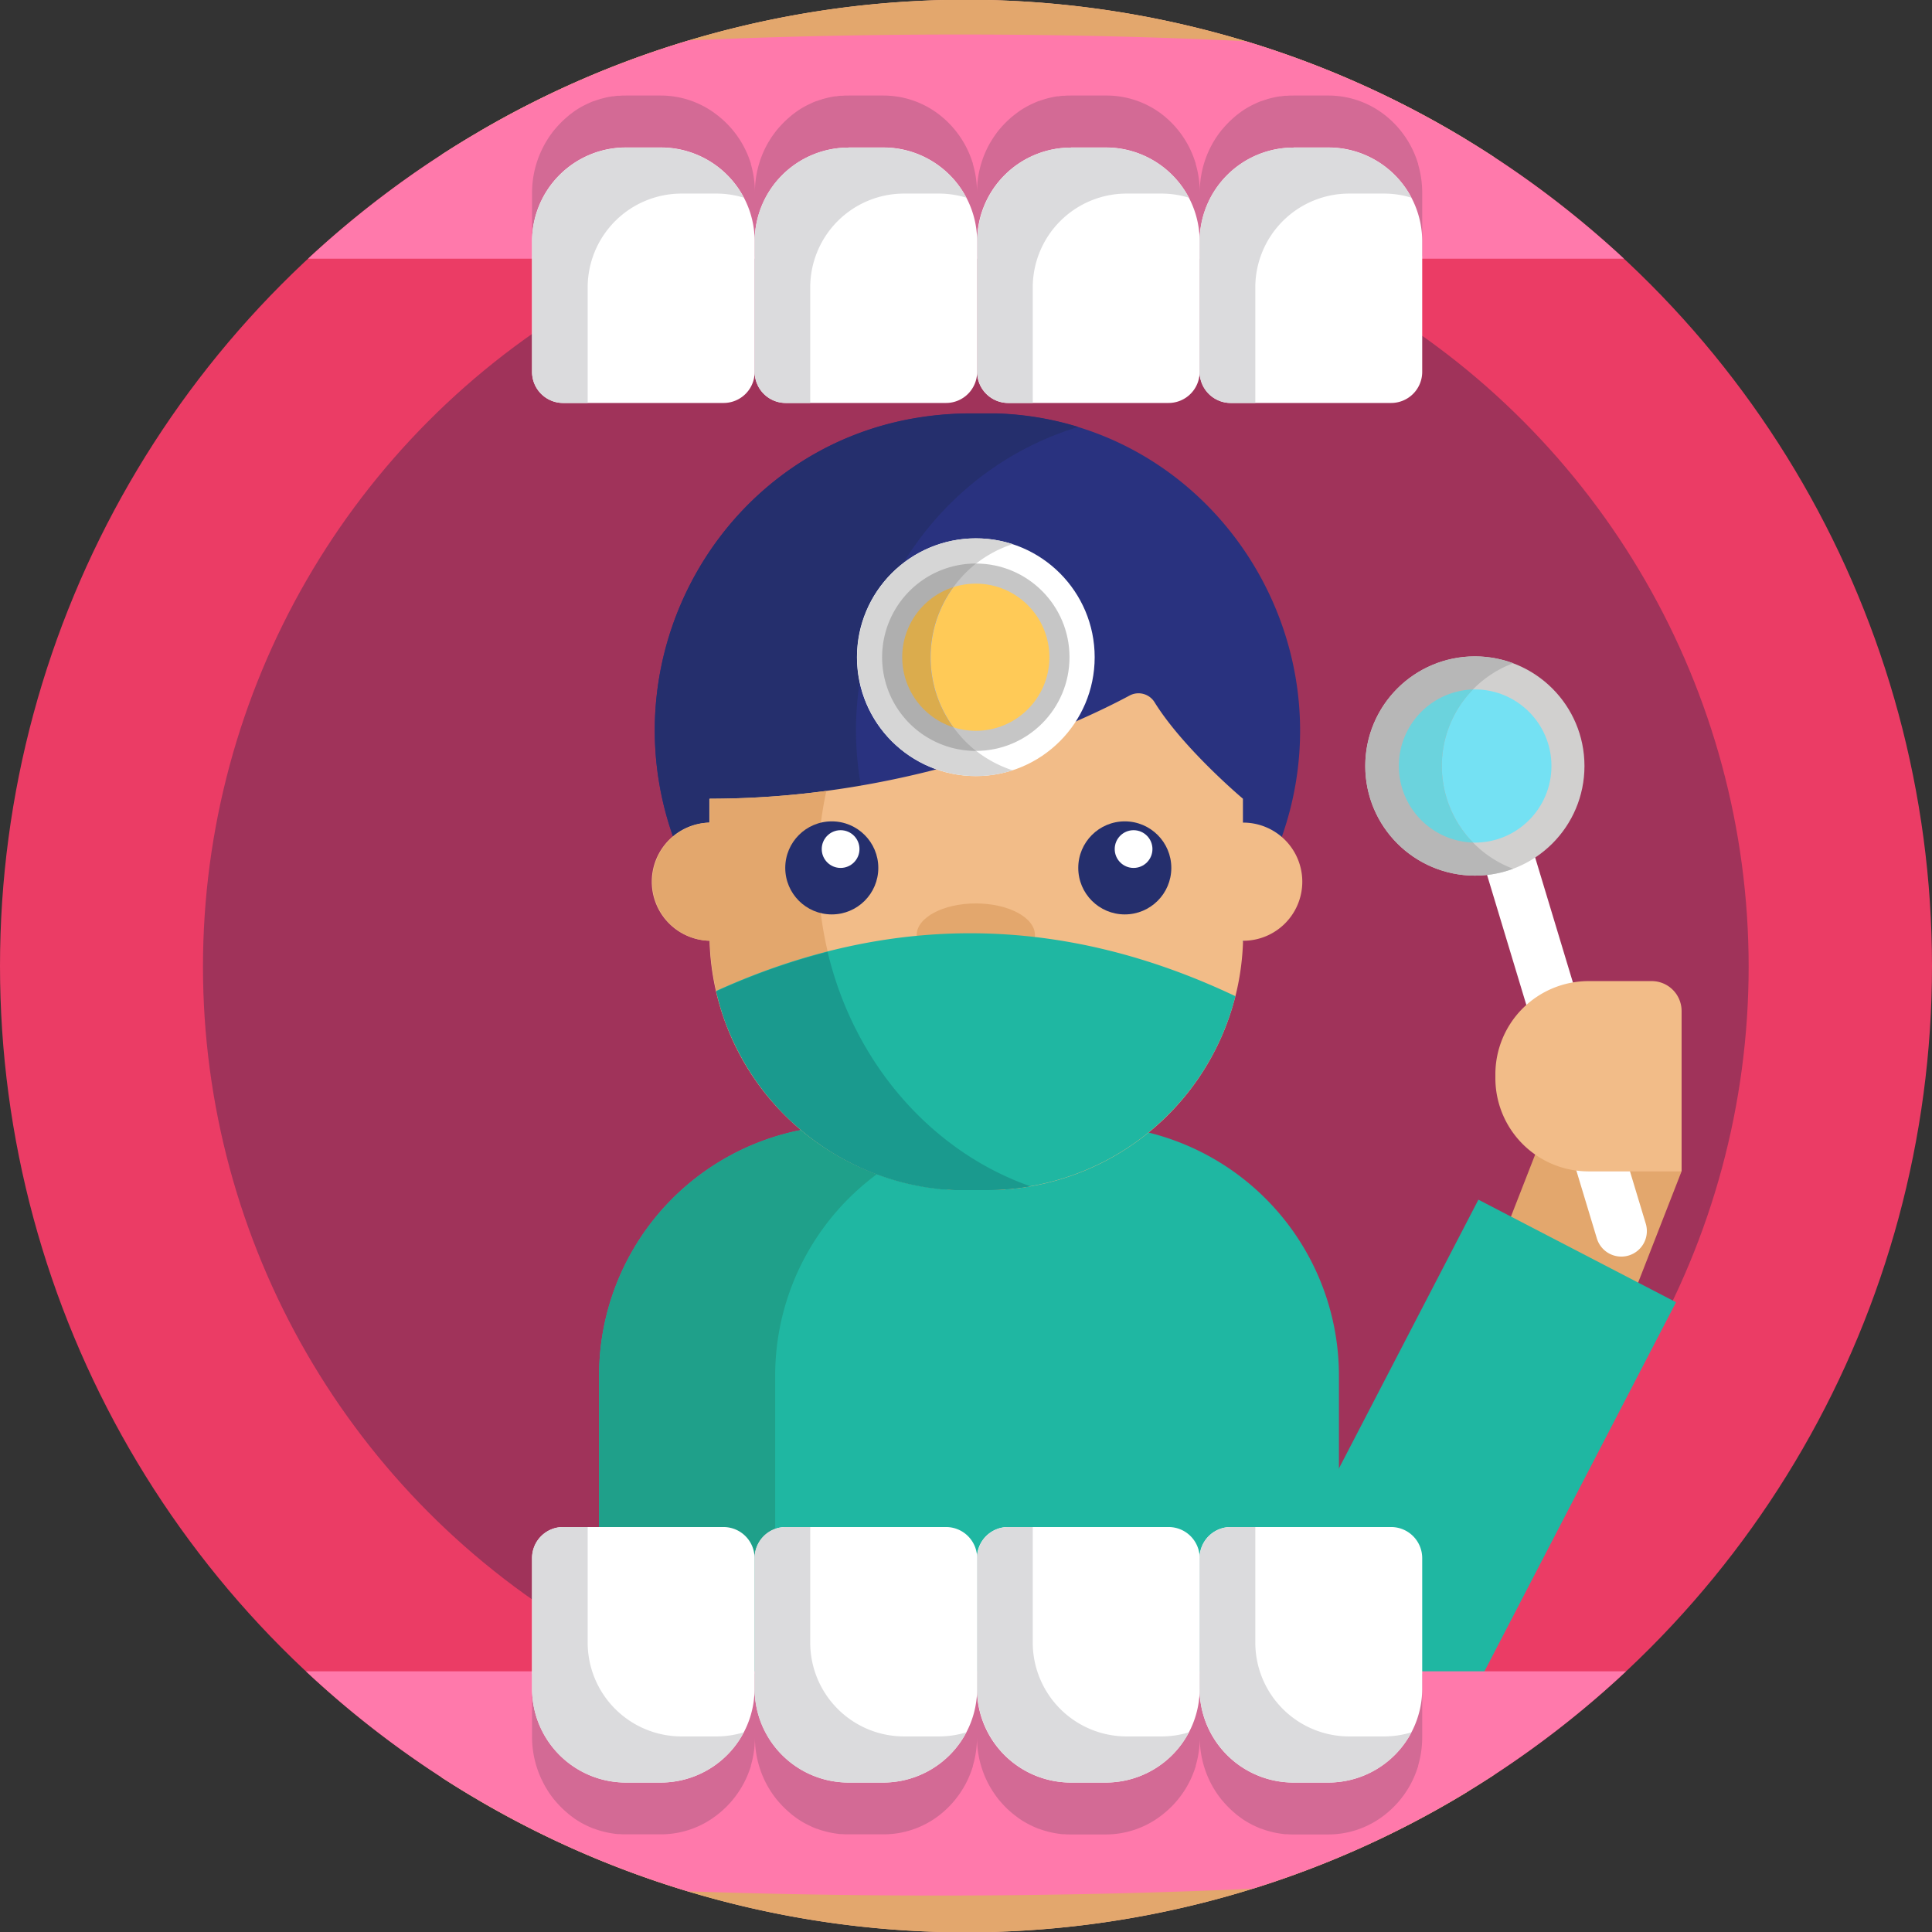 <svg xmlns="http://www.w3.org/2000/svg" width='60' height='60' viewBox="0 0 512 512"><rect x="0" y="0" width="512" height="512" fill="#333333" stroke="none"/><defs><style>.cls-1{fill:#eb3c65;}.cls-2{fill:#a0335a;}.cls-3{fill:#e3a76d;}.cls-4{fill:#1fb7a2;}.cls-5{fill:#1fa08a;}.cls-6{fill:#29327f;}.cls-7{fill:#252f6d;}.cls-8{fill:#f2bc88;}.cls-9{fill:#fff;}.cls-10{fill:#c6c6c6;}.cls-11{fill:#ffca57;}.cls-12{fill:#d6d6d6;}.cls-13{fill:#afafaf;}.cls-14{fill:#dbac4d;}.cls-15{fill:#1a9a8e;}.cls-16{fill:#ff79ab;}.cls-17{fill:#d36a95;}.cls-18{fill:#dbdbdd;}.cls-19{fill:#d1d0cf;}.cls-20{fill:#74e1f3;}.cls-21{fill:#b7b7b7;}.cls-22{fill:#6bd3dd;}</style></defs><title>Dental Care</title><g id="BULINE"><circle class="cls-1" cx="256" cy="256" r="256"></circle></g><g id="Icons"><circle class="cls-2" cx="258.6" cy="256.18" r="204.81"></circle><rect class="cls-3" x="399.37" y="301.72" width="37.76" height="54" transform="translate(148.1 -129.55) rotate(21.32)"></rect><rect class="cls-4" x="356.26" y="323.67" width="59" height="139.73" transform="translate(224.69 -133.47) rotate(27.43)"></rect><path class="cls-4" d="M225.1,298.21h63.39a66.34,66.34,0,0,1,66.34,66.34V488.85a0,0,0,0,1,0,0H158.76a0,0,0,0,1,0,0V364.56A66.34,66.34,0,0,1,225.1,298.21Z"></path><path class="cls-5" d="M271.77,298.21a66.35,66.35,0,0,0-66.34,66.35V488.85H158.76V364.56a66.36,66.36,0,0,1,66.35-66.35Z"></path><path class="cls-6" d="M263.85,109.59c-.85,0-1.71,0-2.58,0h-4a88.11,88.11,0,0,0-12.76.93c-51.91,7.58-83.51,61.4-66.24,110.94l9.81,28.13H329.47l9.82-26.69C359,169.3,320.89,111.24,263.85,109.59Z"></path><path class="cls-7" d="M231.6,221.42l9.81,28.13H188.08l-9.81-28.13C161,171.88,192.6,118.06,244.51,110.48a88.11,88.11,0,0,1,12.76-.93h4c.87,0,1.73,0,2.58,0a82,82,0,0,1,21.9,3.59C241.17,126.68,215.72,175.86,231.6,221.42Z"></path><path class="cls-8" d="M345.12,233.66a15.65,15.65,0,0,1-15.65,15.65h-.05a67.95,67.95,0,0,1-68,66.08h-5.38a67.93,67.93,0,0,1-68-66.08h-.05a15.66,15.66,0,0,1,0-31.31v-6.33c55.53,0,98.19-20.27,111.41-27.37a5,5,0,0,1,6.57,1.8c7.6,12.27,23.42,25.57,23.42,25.57V218A15.66,15.66,0,0,1,345.12,233.66Z"></path><path class="cls-3" d="M273.11,314.39a67.64,67.64,0,0,1-11.64,1h-5.39a68,68,0,0,1-67.95-66.08h0a15.66,15.66,0,0,1,0-31.31v-6.33a234.38,234.38,0,0,0,30.86-2.06A96.8,96.8,0,0,0,216.78,230C216.78,269.46,240.42,302.9,273.11,314.39Z"></path><circle class="cls-7" cx="220.43" cy="230" r="12.33"></circle><circle class="cls-9" cx="222.77" cy="225.01" r="5"></circle><circle class="cls-7" cx="298.08" cy="230" r="12.33"></circle><circle class="cls-9" cx="300.41" cy="225.01" r="5"></circle><circle class="cls-9" cx="258.6" cy="174.17" r="31.5"></circle><circle class="cls-10" cx="258.6" cy="174.17" r="24.83"></circle><circle class="cls-11" cx="258.6" cy="174.17" r="19.5"></circle><path class="cls-12" d="M258.7,199a31.66,31.66,0,0,0,9.65,5.14,31.5,31.5,0,1,1,0-59.94,31.66,31.66,0,0,0-9.65,5.14,32,32,0,0,0-6,6.26,31.52,31.52,0,0,0,0,37.14A32,32,0,0,0,258.7,199Z"></path><path class="cls-13" d="M258.7,199h-.1a24.83,24.83,0,1,1,0-49.66h.1a32,32,0,0,0-6,6.26,31.52,31.52,0,0,0,0,37.14A32,32,0,0,0,258.7,199Z"></path><path class="cls-14" d="M246.6,174.17a31.32,31.32,0,0,0,6.05,18.57,19.5,19.5,0,0,1,0-37.14A31.32,31.32,0,0,0,246.6,174.17Z"></path><ellipse class="cls-3" cx="258.6" cy="247.8" rx="15.67" ry="8.38"></ellipse><path class="cls-4" d="M327.39,264a68,68,0,0,1-65.93,51.36h-5.38a68,68,0,0,1-66.27-52.76Q258.62,231.37,327.39,264Z"></path><path class="cls-15" d="M273.1,314.39c-.47.09-.94.17-1.42.23-.95.15-1.9.27-2.86.38a68.81,68.81,0,0,1-7.36.39h-5.38l-1.51,0-1.24,0c-.64,0-1.28-.05-1.91-.1l-1-.08-.61,0c-.39,0-.78-.07-1.16-.12s-.79-.08-1.18-.14-1-.13-1.55-.21c-1.52-.23-3-.51-4.52-.84-.39-.08-.79-.17-1.18-.27-1.37-.32-2.72-.69-4.06-1.11-.32-.09-.64-.19-.95-.3l-.76-.25a65.82,65.82,0,0,1-6.91-2.75l-1-.48c-.43-.2-.86-.42-1.28-.64l-1.25-.65a64.24,64.24,0,0,1-6.68-4.1l-1.17-.83q-2.69-1.95-5.16-4.16c-.38-.33-.76-.67-1.13-1-.63-.58-1.24-1.17-1.85-1.78-.26-.26-.52-.52-.77-.79-1-1-1.92-2.05-2.83-3.12-.17-.19-.33-.38-.49-.58l-.65-.78q-.77-.94-1.5-1.92c-.28-.37-.55-.73-.82-1.11a69.06,69.06,0,0,1-5.19-8.43l-.62-1.21a67.59,67.59,0,0,1-3-6.94c-.19-.51-.37-1-.54-1.55-.11-.32-.22-.64-.32-1s-.19-.62-.29-.93-.18-.61-.26-.91c-.35-1.18-.65-2.37-.93-3.58a177.33,177.33,0,0,1,29.52-10.47C226.28,281.61,246.75,305.13,273.1,314.39Z"></path><path class="cls-8" d="M396,443.57v26.76c-2.34,1.53-4.7,3-7.1,4.49a255.72,255.72,0,0,1-262.34,2.1c-3.25-1.89-6.45-3.87-9.6-5.91V443.57Z"></path><path class="cls-3" d="M388.94,474.82a255.72,255.72,0,0,1-262.34,2.1c3.42-3.92,8.5-7.62,15-11q2.44-1.29,5.16-2.52c3.67-1.66,7.69-3.24,12-4.72q3.93-1.35,8.21-2.58a248.08,248.08,0,0,1,25.84-5.89q3.49-.63,7.11-1.17a.17.17,0,0,1,.1,0q2.67-.42,5.41-.79,5.91-.8,12.11-1.43c13-1.31,26.86-2,41.23-2H259c5.68,0,11.27.12,16.76.33a375.74,375.74,0,0,1,42.16,4h.1q3.33.51,6.54,1.08,8.4,1.47,16.05,3.3t14.28,3.92q3.33,1,6.43,2.16c.59.21,1.17.42,1.74.64q4.28,1.6,8.07,3.33c1.83.83,3.56,1.69,5.21,2.55q2.06,1.09,3.91,2.23A50.1,50.1,0,0,1,388.94,474.82Z"></path><path class="cls-16" d="M430.92,442.92A257.11,257.11,0,0,1,396,470.33c-2.34,1.53-4.7,3-7.1,4.49A255,255,0,0,1,332,500.53c-48.37,2.16-100.3,2.38-149.73.69a253.71,253.71,0,0,1-55.67-24.3c-3.25-1.89-6.45-3.87-9.6-5.91a257.4,257.4,0,0,1-35.92-28.09Z"></path><path class="cls-17" d="M141,460.36V443.57H376.9v16.79a26.68,26.68,0,0,1-1.08,7.54l0,.13c0,.11-.07.23-.11.34A25.83,25.83,0,0,1,366.91,481,24.2,24.2,0,0,1,352,486.15h-9.21c-.55,0-1.08,0-1.62-.06l-.39,0c-.43,0-.87-.08-1.3-.14l-.31-.05c-.52-.07-1-.17-1.54-.28l-.28-.07c-.41-.09-.83-.2-1.24-.32l-.39-.11c-.47-.14-.93-.3-1.38-.47l-.08,0c-.48-.18-.94-.39-1.41-.59l-.36-.18c-.36-.16-.72-.34-1.07-.53l-.33-.17c-.44-.25-.87-.5-1.29-.77l-.23-.15c-.35-.23-.69-.47-1-.71l-.35-.26c-.35-.26-.7-.53-1-.82l-.15-.12c-.38-.32-.75-.67-1.11-1l-.28-.28c-.28-.28-.56-.56-.83-.86a3.45,3.45,0,0,0-.26-.28c-.33-.38-.66-.77-1-1.16l-.11-.16c-.28-.35-.55-.72-.81-1.08l-.23-.34c-.25-.37-.48-.74-.72-1.13a1.74,1.74,0,0,0-.11-.18c-.27-.44-.51-.9-.75-1.36l-.05-.1h0a26.41,26.41,0,0,1-2.86-12,26.33,26.33,0,0,1-1.08,7.54l0,.13c0,.11-.07.23-.11.34A25.76,25.76,0,0,1,307.93,481,24.18,24.18,0,0,1,293,486.15h-9.21c-.54,0-1.08,0-1.61-.06l-.4,0c-.43,0-.86-.08-1.3-.14l-.3-.05c-.53-.07-1-.17-1.55-.28l-.27-.07c-.42-.09-.83-.2-1.25-.32l-.39-.11c-.46-.14-.93-.3-1.38-.47l-.07,0c-.48-.18-.95-.39-1.41-.59-.12-.06-.25-.11-.36-.18-.37-.16-.72-.34-1.08-.53l-.32-.17c-.44-.25-.88-.5-1.3-.77l-.23-.15c-.35-.23-.69-.47-1-.71l-.34-.26c-.36-.26-.7-.53-1.05-.82l-.14-.12c-.38-.32-.76-.67-1.12-1l-.28-.28c-.28-.28-.55-.56-.83-.86a3.45,3.45,0,0,0-.26-.28c-.33-.38-.66-.77-1-1.16l-.11-.16c-.28-.35-.54-.72-.8-1.08l-.23-.34c-.25-.37-.49-.74-.72-1.13a1.74,1.74,0,0,1-.11-.18c-.27-.44-.52-.9-.76-1.36,0,0,0-.07-.05-.1h0a26.41,26.41,0,0,1-2.86-12,26.33,26.33,0,0,1-1.09,7.54l0,.13c0,.11-.07.23-.11.34A25.84,25.84,0,0,1,249,481a24.15,24.15,0,0,1-14.88,5.12h-9.22c-.54,0-1.07,0-1.61-.06l-.39,0c-.44,0-.87-.08-1.3-.14l-.31-.05c-.52-.07-1-.17-1.54-.28l-.28-.07c-.42-.09-.83-.2-1.25-.32l-.39-.11c-.46-.14-.92-.3-1.37-.47l-.08,0c-.48-.18-1-.39-1.41-.59l-.36-.18c-.36-.16-.72-.34-1.07-.53l-.33-.17c-.44-.25-.87-.5-1.29-.77l-.23-.15c-.35-.23-.7-.47-1-.71l-.35-.26c-.35-.26-.7-.53-1-.82l-.15-.12c-.38-.32-.75-.67-1.11-1l-.28-.28c-.29-.28-.56-.56-.83-.86l-.26-.28c-.34-.38-.67-.77-1-1.16l-.11-.16c-.28-.35-.55-.72-.81-1.08l-.23-.34c-.25-.37-.49-.74-.72-1.13,0-.06-.08-.12-.11-.18-.27-.44-.52-.9-.75-1.36l-.06-.1h0a26.41,26.41,0,0,1-2.86-12,26.68,26.68,0,0,1-1.08,7.54l0,.13c0,.11-.07.23-.11.34A25.83,25.83,0,0,1,190,481a24.2,24.2,0,0,1-14.89,5.12h-9.21c-.55,0-1.08,0-1.61-.06l-.4,0c-.43,0-.87-.08-1.3-.14l-.31-.05c-.52-.07-1-.17-1.54-.28l-.28-.07c-.41-.09-.83-.2-1.24-.32l-.39-.11c-.47-.14-.93-.3-1.38-.47l-.08,0c-.48-.18-.94-.39-1.41-.59l-.36-.18c-.36-.16-.71-.34-1.07-.53l-.33-.17c-.43-.25-.87-.5-1.29-.77l-.23-.15c-.35-.23-.69-.47-1-.71l-.34-.26c-.36-.26-.7-.53-1-.82l-.15-.12c-.38-.32-.75-.67-1.11-1l-.28-.28c-.28-.28-.56-.56-.83-.86a3.45,3.45,0,0,0-.26-.28c-.33-.38-.66-.77-1-1.16l-.11-.16c-.28-.35-.55-.72-.81-1.08l-.23-.34c-.25-.37-.48-.74-.71-1.13l-.12-.18c-.26-.44-.51-.9-.75-1.36a.47.47,0,0,1-.05-.1h0A26.41,26.41,0,0,1,141,460.36Z"></path><path class="cls-9" d="M149.23,404.68h42.5a8.24,8.24,0,0,1,8.24,8.24v34.59a24.88,24.88,0,0,1-24.88,24.88h-9.22A24.88,24.88,0,0,1,141,447.51V412.92a8.24,8.24,0,0,1,8.24-8.24Z"></path><path class="cls-18" d="M197.12,459.08a24.67,24.67,0,0,1-7.28,1.09h-9.22a24.88,24.88,0,0,1-24.88-24.88V404.68h-6.51a8.23,8.23,0,0,0-8.23,8.24v34.59a24.87,24.87,0,0,0,24.88,24.88h9.21A24.87,24.87,0,0,0,197.12,459.08Z"></path><path class="cls-9" d="M208.21,404.68h42.5a8.24,8.24,0,0,1,8.24,8.24v34.59a24.88,24.88,0,0,1-24.88,24.88h-9.22A24.88,24.88,0,0,1,200,447.51V412.92a8.24,8.24,0,0,1,8.24-8.24Z"></path><path class="cls-18" d="M256.1,459.08a24.73,24.73,0,0,1-7.29,1.09H239.6a24.87,24.87,0,0,1-24.88-24.88V404.68h-6.51a8.24,8.24,0,0,0-8.24,8.24v34.59a24.88,24.88,0,0,0,24.88,24.88h9.22A24.89,24.89,0,0,0,256.1,459.08Z"></path><path class="cls-9" d="M267.19,404.68h42.5a8.24,8.24,0,0,1,8.24,8.24v34.59A24.88,24.88,0,0,1,293,472.39h-9.22a24.88,24.88,0,0,1-24.88-24.88V412.92a8.24,8.24,0,0,1,8.24-8.24Z"></path><path class="cls-18" d="M315.07,459.08a24.62,24.62,0,0,1-7.28,1.09h-9.22a24.88,24.88,0,0,1-24.88-24.88V404.68h-6.5a8.23,8.23,0,0,0-8.24,8.24v34.59a24.88,24.88,0,0,0,24.88,24.88H293A24.87,24.87,0,0,0,315.07,459.08Z"></path><path class="cls-9" d="M326.16,404.68h42.5a8.24,8.24,0,0,1,8.24,8.24v34.59A24.88,24.88,0,0,1,352,472.39h-9.22a24.88,24.88,0,0,1-24.88-24.88V412.92A8.24,8.24,0,0,1,326.16,404.68Z"></path><path class="cls-18" d="M374.05,459.08a24.68,24.68,0,0,1-7.29,1.09h-9.21a24.88,24.88,0,0,1-24.88-24.88V404.68h-6.51a8.24,8.24,0,0,0-8.24,8.24v34.59a24.88,24.88,0,0,0,24.89,24.88H352A24.88,24.88,0,0,0,374.05,459.08Z"></path><path class="cls-8" d="M388.6,37q3.76,2.28,7.44,4.69V67.9H117V41q4.88-3.16,9.91-6.09a253.56,253.56,0,0,1,55.66-24.21A255.83,255.83,0,0,1,388.6,37Z"></path><path class="cls-3" d="M388.6,37a57.93,57.93,0,0,1-12.31,8.44c-1.65.87-3.38,1.72-5.21,2.55h0c-2.52,1.16-5.21,2.27-8.05,3.33A189.4,189.4,0,0,1,340.55,58q-8.43,2-17.79,3.6c-1.58.28-3.17.53-4.79.78h-.1a375.74,375.74,0,0,1-42.16,4c-5.49.21-11.08.33-16.76.33h-.18c-14.37,0-28.22-.71-41.23-2q-9-.92-17.52-2.22a.17.17,0,0,1-.1,0q-2.71-.41-5.36-.86A252.6,252.6,0,0,1,167,55.39a150.18,150.18,0,0,1-20.25-7.3q-2.7-1.23-5.15-2.52c-6.28-3.29-11.24-6.87-14.66-10.67a253.56,253.56,0,0,1,55.66-24.21A255.83,255.83,0,0,1,388.6,37Z"></path><path class="cls-16" d="M430.36,68.55H81.64A258.2,258.2,0,0,1,117,41q4.88-3.16,9.91-6.09a253.56,253.56,0,0,1,55.66-24.21c48.55-2.13,99.5-2.08,147.54.21A254.07,254.07,0,0,1,388.6,37q3.76,2.28,7.44,4.69A258.21,258.21,0,0,1,430.36,68.55Z"></path><path class="cls-17" d="M141,51.11V67.9H376.9V51.11a26.68,26.68,0,0,0-1.08-7.54l0-.13c0-.11-.07-.23-.11-.34a25.8,25.8,0,0,0-8.76-12.65A24.21,24.21,0,0,0,352,25.32h-9.21c-.55,0-1.08,0-1.62.06l-.39,0c-.43,0-.87.08-1.3.15l-.31,0c-.52.07-1,.17-1.54.28l-.28.07c-.41.09-.83.2-1.24.32-.13,0-.26.07-.39.12-.47.14-.93.29-1.38.46l-.08,0c-.48.17-.94.38-1.41.59l-.36.17c-.36.16-.72.34-1.07.53l-.33.17c-.44.25-.87.5-1.29.77l-.23.15c-.35.23-.69.47-1,.71l-.35.26c-.35.26-.7.54-1,.82l-.15.12c-.38.33-.75.67-1.11,1l-.28.28c-.28.28-.56.57-.83.86a3.45,3.45,0,0,1-.26.28c-.33.38-.66.77-1,1.16l-.11.16c-.28.35-.55.72-.81,1.09l-.23.33c-.25.37-.48.75-.72,1.13a1.74,1.74,0,0,1-.11.18c-.27.44-.51.9-.75,1.36l-.05.1h0a26.45,26.45,0,0,0-2.86,12,26.33,26.33,0,0,0-1.08-7.54l0-.13c0-.11-.07-.23-.11-.34a25.73,25.73,0,0,0-8.76-12.65A24.19,24.19,0,0,0,293,25.32h-9.21c-.54,0-1.08,0-1.61.06l-.4,0c-.43,0-.86.08-1.3.15l-.3,0c-.53.07-1,.17-1.55.28l-.27.07c-.42.09-.83.2-1.25.32-.13,0-.26.07-.39.12-.46.14-.93.29-1.38.46,0,0-.05,0-.07,0-.48.17-.95.38-1.41.59l-.36.17c-.37.16-.72.34-1.08.53l-.32.17c-.44.25-.88.5-1.3.77l-.23.15c-.35.23-.69.47-1,.71l-.34.26c-.36.26-.7.54-1.05.82l-.14.12c-.38.33-.76.67-1.12,1a3.7,3.7,0,0,1-.28.28c-.28.28-.55.57-.83.86a3.45,3.45,0,0,1-.26.28c-.33.38-.66.77-1,1.16l-.11.16c-.28.35-.54.72-.8,1.09l-.23.33c-.25.37-.49.75-.72,1.13a1.74,1.74,0,0,0-.11.18c-.27.44-.52.9-.76,1.36l-.05.1h0a26.45,26.45,0,0,0-2.86,12,26.33,26.33,0,0,0-1.09-7.54l0-.13c0-.11-.07-.23-.11-.34A25.82,25.82,0,0,0,249,30.45a24.16,24.16,0,0,0-14.88-5.13h-9.22c-.54,0-1.07,0-1.61.06l-.39,0c-.44,0-.87.08-1.3.15l-.31,0c-.52.07-1,.17-1.54.28l-.28.07c-.42.09-.83.2-1.25.32-.13,0-.26.07-.39.12-.46.14-.92.29-1.37.46,0,0-.06,0-.08,0-.48.17-1,.38-1.41.59l-.36.17c-.36.16-.72.34-1.07.53l-.33.17c-.44.25-.87.5-1.29.77l-.23.15c-.35.23-.7.47-1,.71l-.35.26c-.35.26-.7.54-1,.82l-.15.12c-.38.33-.75.67-1.11,1l-.28.28c-.29.28-.56.57-.83.86l-.26.28c-.34.38-.67.77-1,1.16l-.11.16c-.28.35-.55.72-.81,1.09l-.23.33c-.25.37-.49.75-.72,1.13,0,.06-.08.12-.11.18-.27.44-.52.9-.75,1.36l-.06.1h0a26.45,26.45,0,0,0-2.86,12,26.68,26.68,0,0,0-1.08-7.54l0-.13c0-.11-.07-.23-.11-.34A25.8,25.8,0,0,0,190,30.45a24.21,24.21,0,0,0-14.89-5.13h-9.21c-.55,0-1.08,0-1.61.06l-.4,0c-.43,0-.87.08-1.3.15l-.31,0c-.52.07-1,.17-1.54.28l-.28.07c-.41.09-.83.2-1.24.32-.13,0-.26.07-.39.12-.47.14-.93.29-1.38.46l-.08,0c-.48.17-.94.38-1.41.59l-.36.17c-.36.16-.71.34-1.07.53l-.33.17c-.43.25-.87.5-1.29.77l-.23.15c-.35.23-.69.47-1,.71l-.34.26c-.36.26-.7.54-1,.82l-.15.12c-.38.33-.75.67-1.11,1-.1.1-.18.19-.28.28-.28.28-.56.57-.83.86a3.45,3.45,0,0,1-.26.28c-.33.38-.66.77-1,1.16l-.11.16c-.28.35-.55.72-.81,1.09l-.23.33c-.25.37-.48.75-.71,1.13l-.12.18c-.26.44-.51.9-.75,1.36l-.05.1h0A26.44,26.44,0,0,0,141,51.11Z"></path><path class="cls-9" d="M165.88,39.08h9.22A24.88,24.88,0,0,1,200,64V98.55a8.24,8.24,0,0,1-8.24,8.24h-42.5A8.24,8.24,0,0,1,141,98.55V64A24.88,24.88,0,0,1,165.88,39.08Z"></path><path class="cls-18" d="M197.12,52.39a25,25,0,0,0-7.28-1.09h-9.22a24.88,24.88,0,0,0-24.88,24.88v30.61h-6.51A8.23,8.23,0,0,1,141,98.55V64a24.88,24.88,0,0,1,24.88-24.89h9.21A24.87,24.87,0,0,1,197.12,52.39Z"></path><path class="cls-9" d="M224.85,39.08h9.22A24.88,24.88,0,0,1,258.95,64V98.55a8.24,8.24,0,0,1-8.24,8.24h-42.5A8.24,8.24,0,0,1,200,98.55V64a24.88,24.88,0,0,1,24.88-24.88Z"></path><path class="cls-18" d="M256.1,52.39a25.07,25.07,0,0,0-7.29-1.09H239.6a24.87,24.87,0,0,0-24.88,24.88v30.61h-6.51A8.23,8.23,0,0,1,200,98.55V64a24.88,24.88,0,0,1,24.88-24.89h9.22A24.89,24.89,0,0,1,256.1,52.39Z"></path><path class="cls-9" d="M283.83,39.08H293A24.88,24.88,0,0,1,317.92,64V98.55a8.24,8.24,0,0,1-8.24,8.24h-42.5a8.24,8.24,0,0,1-8.24-8.24V64a24.88,24.88,0,0,1,24.88-24.88Z"></path><path class="cls-18" d="M315.07,52.39a25,25,0,0,0-7.28-1.09h-9.22a24.88,24.88,0,0,0-24.88,24.88v30.61h-6.5A8.23,8.23,0,0,1,259,98.55V64a24.88,24.88,0,0,1,24.88-24.89H293A24.87,24.87,0,0,1,315.07,52.39Z"></path><path class="cls-9" d="M342.81,39.08H352A24.88,24.88,0,0,1,376.9,64V98.55a8.24,8.24,0,0,1-8.24,8.24h-42.5a8.24,8.24,0,0,1-8.24-8.24V64a24.88,24.88,0,0,1,24.88-24.88Z"></path><path class="cls-18" d="M374.05,52.39a25,25,0,0,0-7.29-1.09h-9.21a24.88,24.88,0,0,0-24.88,24.88v30.61h-6.51a8.23,8.23,0,0,1-8.24-8.24V64a24.89,24.89,0,0,1,24.89-24.89H352A24.88,24.88,0,0,1,374.05,52.39Z"></path><path class="cls-9" d="M407.17,219.5h13.5a0,0,0,0,1,0,0V327.08a6.75,6.75,0,0,1-6.75,6.75h0a6.75,6.75,0,0,1-6.75-6.75V219.5A0,0,0,0,1,407.17,219.5Z" transform="matrix(0.96, -0.29, 0.29, 0.96, -62.55, 132.28)"></path><path class="cls-8" d="M421,260h16.71a7.93,7.93,0,0,1,7.93,7.93v42.5a0,0,0,0,1,0,0H421a24.71,24.71,0,0,1-24.71-24.71v-1A24.71,24.71,0,0,1,421,260Z"></path><circle class="cls-19" cx="390.85" cy="203" r="29.05"></circle><circle class="cls-20" cx="390.85" cy="203" r="20.3"></circle><path class="cls-21" d="M390.37,223.29A29,29,0,0,0,401,230.23a29.05,29.05,0,1,1,0-54.46,29.05,29.05,0,0,0-10.63,47.52Z"></path><path class="cls-22" d="M382.1,203a28.9,28.9,0,0,0,8.27,20.29,20.3,20.3,0,0,1,0-40.58A28.9,28.9,0,0,0,382.1,203Z"></path></g></svg>